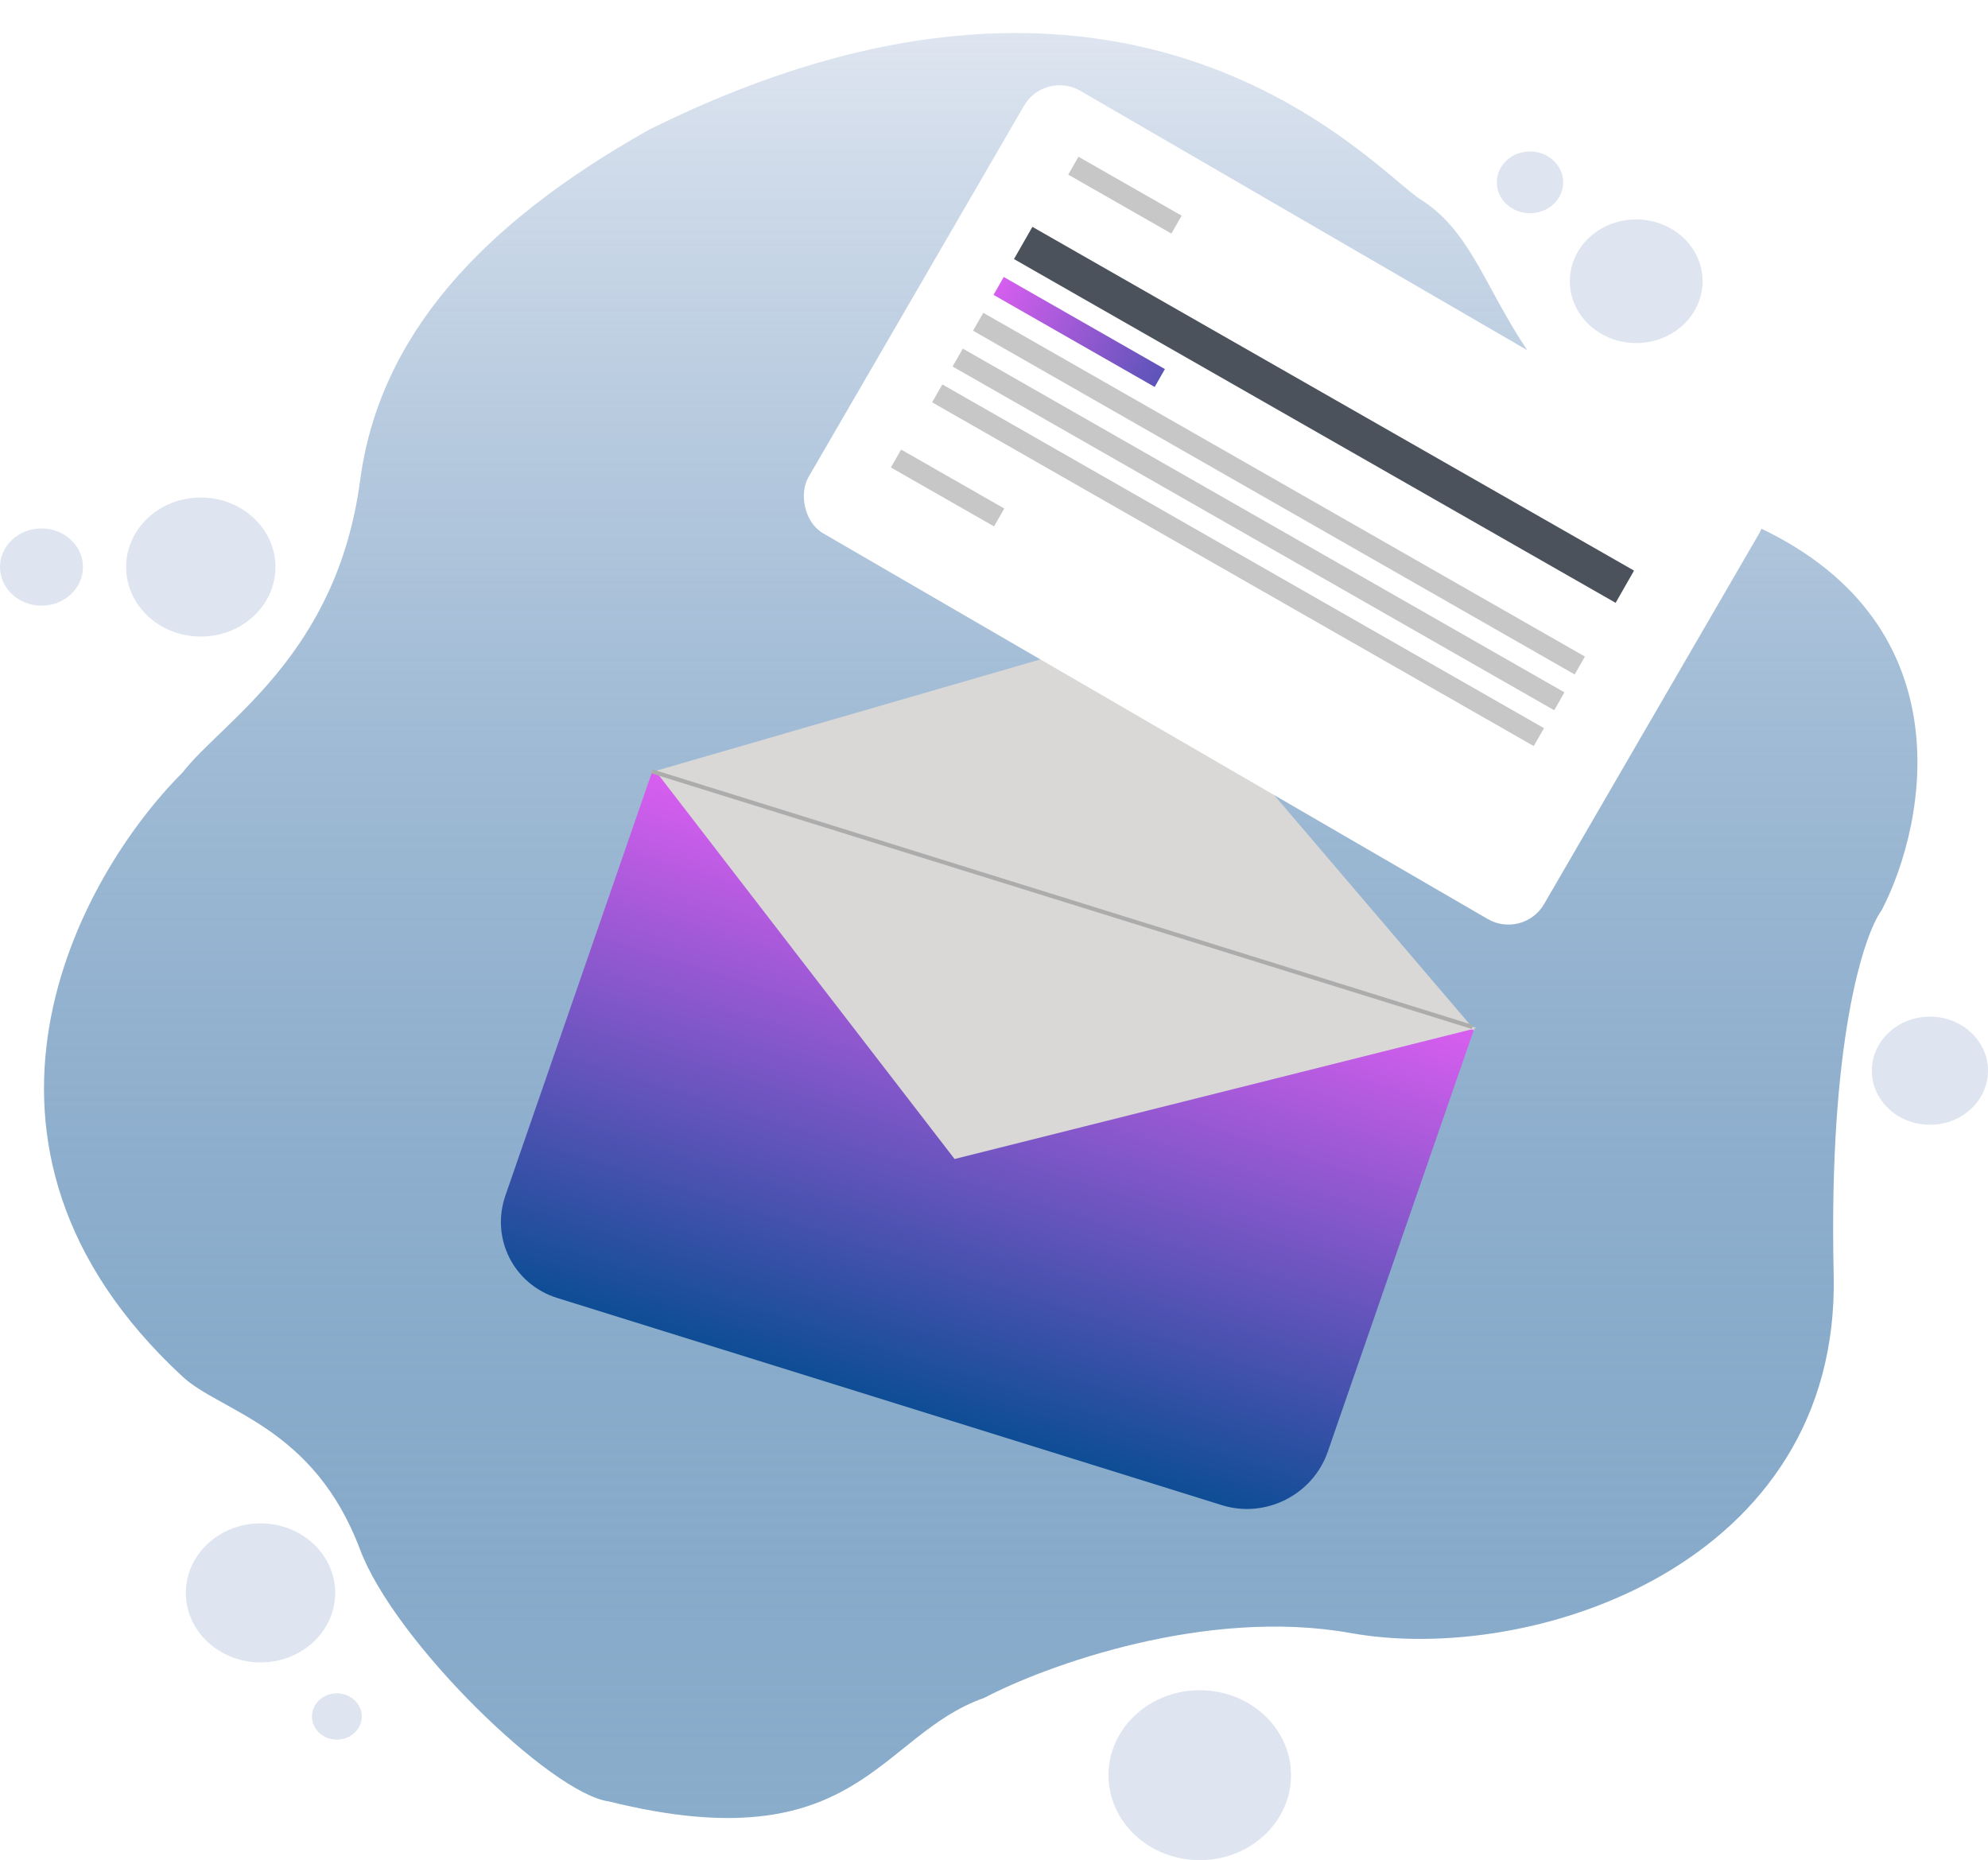 <svg width="482" height="451" viewBox="0 0 482 451" fill="none" xmlns="http://www.w3.org/2000/svg">
<ellipse cx="370.954" cy="44.213" rx="8.047" ry="7.491" fill="#DEE5F0"/>
<ellipse cx="396.704" cy="68.186" rx="16.093" ry="14.983" fill="#DEE5F0"/>
<ellipse cx="63.167" cy="386.199" rx="18.105" ry="16.856" fill="#DEE5F0"/>
<ellipse cx="48.683" cy="137.482" rx="18.105" ry="16.856" fill="#DEE5F0"/>
<ellipse cx="10.058" cy="137.482" rx="10.058" ry="9.364" fill="#DEE5F0"/>
<path d="M327.503 395.938C292.419 389.645 253.607 403.804 238.586 411.67C212.971 420.659 208.009 451.749 147.658 436.766C133.576 434.893 95.691 398.009 87.308 375.711C76.042 345.745 53.511 342.328 44.257 333.758C-16.576 277.423 18.91 212.646 44.257 187.3C54.047 174.69 81.675 158.833 87.308 116.506C91.974 81.437 116.678 54.327 157.314 31.478C274.797 -26.956 333.135 41.217 344.401 48.334C367.259 62.774 359.287 98.152 424.466 126.994C476.609 150.068 467.382 199.037 456.25 220.637C451.825 226.63 443.295 252.701 444.583 309.037C446.192 379.456 371.357 403.804 327.503 395.938Z" fill="url(#paint0_linear)"/>
<ellipse cx="81.675" cy="416.164" rx="6.035" ry="5.619" fill="#DEE5F0"/>
<ellipse cx="290.889" cy="430.398" rx="22.128" ry="20.602" fill="#DEE5F0"/>
<ellipse cx="467.918" cy="259.593" rx="14.082" ry="13.11" fill="#DEE5F0"/>
<g filter="url(#filter0_d)">
<path d="M158.069 183.239L357.445 245.387L321.919 347.988C318.305 358.426 306.827 364.223 296.282 360.935L135.094 310.691C124.549 307.404 118.93 296.278 122.544 285.84L158.069 183.239Z" fill="url(#paint1_linear)"/>
<path d="M231.441 277L159 183L358 245.26L231.441 277Z" fill="#D9D8D6"/>
<path d="M275.204 149.228L157.801 183.239L357.605 245.829L275.204 149.228Z" fill="#D9D8D6"/>
<path d="M158 183L357 245" stroke="#ACACAC"/>
</g>
<g filter="url(#filter1_d)">
<rect x="253.285" y="13" width="206.217" height="124.093" rx="10" transform="rotate(30.128 253.285 13)" fill="white"/>
</g>
<rect x="250.31" y="55" width="168" height="9" transform="rotate(29.742 250.31 55)" fill="#4B525C"/>
<rect x="243.364" y="67.156" width="45" height="5" transform="rotate(29.742 243.364 67.156)" fill="url(#paint2_linear)"/>
<rect x="238.402" y="75.838" width="168" height="5" transform="rotate(29.742 238.402 75.838)" fill="#C7C7C7"/>
<rect x="233.441" y="84.521" width="168" height="5" transform="rotate(29.742 233.441 84.521)" fill="#C7C7C7"/>
<rect x="228.48" y="93.204" width="168" height="5" transform="rotate(29.742 228.48 93.204)" fill="#C7C7C7"/>
<rect x="218.48" y="109" width="28.808" height="5" transform="rotate(29.742 218.48 109)" fill="#C7C7C7"/>
<rect x="261.48" y="38" width="28.808" height="5" transform="rotate(29.742 261.48 38)" fill="#C7C7C7"/>
<defs>
<filter id="filter0_d" x="101.448" y="133.228" width="276.552" height="252.628" filterUnits="userSpaceOnUse" color-interpolation-filters="sRGB">
<feFlood flood-opacity="0" result="BackgroundImageFix"/>
<feColorMatrix in="SourceAlpha" type="matrix" values="0 0 0 0 0 0 0 0 0 0 0 0 0 0 0 0 0 0 127 0" result="hardAlpha"/>
<feOffset dy="4"/>
<feGaussianBlur stdDeviation="10"/>
<feComposite in2="hardAlpha" operator="out"/>
<feColorMatrix type="matrix" values="0 0 0 0 0 0 0 0 0 0 0 0 0 0 0 0 0 0 0.25 0"/>
<feBlend mode="normal" in2="BackgroundImageFix" result="effect1_dropShadow"/>
<feBlend mode="normal" in="SourceGraphic" in2="effect1_dropShadow" result="shape"/>
</filter>
<filter id="filter1_d" x="174.666" y="0.667" width="273.312" height="243.502" filterUnits="userSpaceOnUse" color-interpolation-filters="sRGB">
<feFlood flood-opacity="0" result="BackgroundImageFix"/>
<feColorMatrix in="SourceAlpha" type="matrix" values="0 0 0 0 0 0 0 0 0 0 0 0 0 0 0 0 0 0 127 0" result="hardAlpha"/>
<feOffset dy="4"/>
<feGaussianBlur stdDeviation="10"/>
<feComposite in2="hardAlpha" operator="out"/>
<feColorMatrix type="matrix" values="0 0 0 0 0.45 0 0 0 0 0.45 0 0 0 0 0.45 0 0 0 0.25 0"/>
<feBlend mode="normal" in2="BackgroundImageFix" result="effect1_dropShadow"/>
<feBlend mode="normal" in="SourceGraphic" in2="effect1_dropShadow" result="shape"/>
</filter>
<linearGradient id="paint0_linear" x1="237.778" y1="8" x2="237.778" y2="440.784" gradientUnits="userSpaceOnUse">
<stop stop-color="#DEE5F0"/>
<stop offset="1" stop-color="#014C8F" stop-opacity="0.46"/>
</linearGradient>
<linearGradient id="paint1_linear" x1="257.757" y1="214.313" x2="219.512" y2="337.005" gradientUnits="userSpaceOnUse">
<stop stop-color="#D95EF0"/>
<stop offset="1" stop-color="#0E4D95"/>
</linearGradient>
<linearGradient id="paint2_linear" x1="243.364" y1="70.156" x2="288.364" y2="70.156" gradientUnits="userSpaceOnUse">
<stop stop-color="#D55EEE"/>
<stop offset="1" stop-color="#5C54B8"/>
</linearGradient>
</defs>
</svg>
